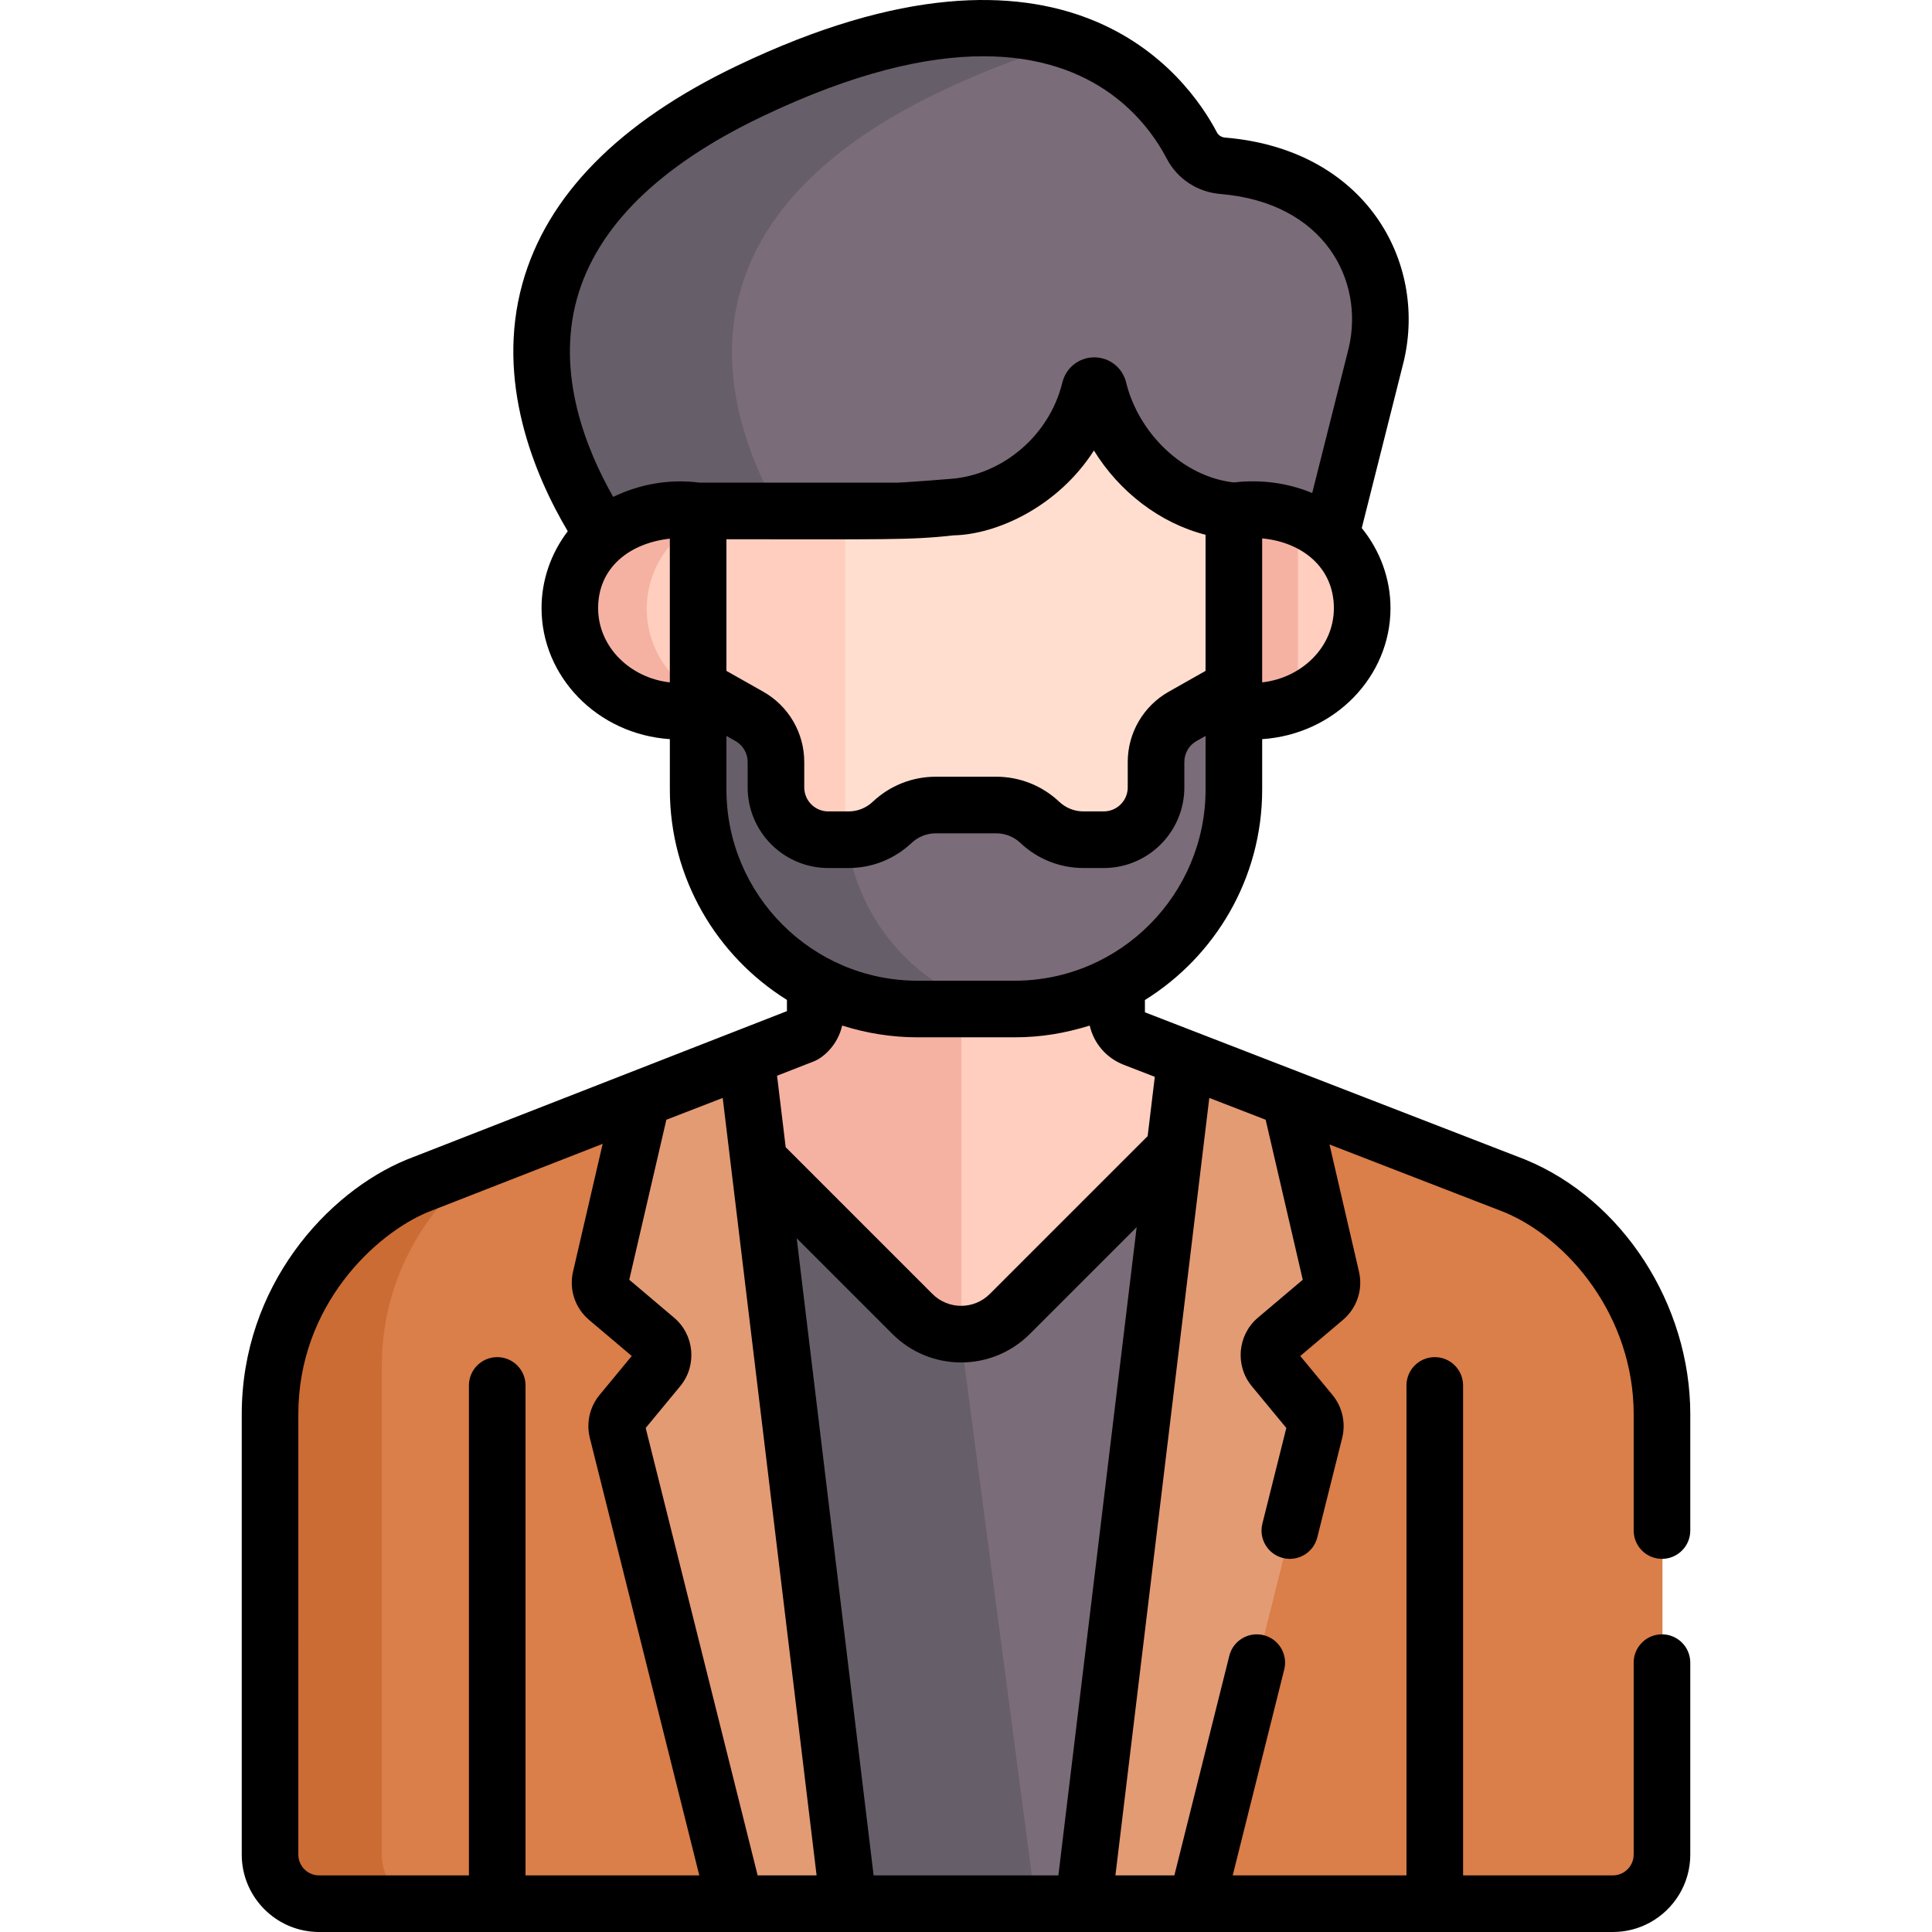 <svg id="Layer_1" enable-background="new 0 0 511.973 511.973" height="512" viewBox="0 0 511.973 511.973" width="512" xmlns="http://www.w3.org/2000/svg"><g><g><path d="m347.124 51.173c-5.917-3.587-13.437-6.284-22.968-7.077-3.473-.289-6.57-2.267-8.188-5.353-7.651-14.597-36.599-53.002-117.296-14.387-79.459 38.023-53.979 94.351-38.576 117.681l2.208 4.065h90.25l34.69-24.75 32.918 20.983 28.142 3.767 4.385-3.767 12.148-48.241c3.903-16.625-3.11-34.068-17.713-42.921z" fill="#7b6c79"/><g><path d="m249.006 24.357c12.926-6.186 24.518-10.387 34.914-13.034-18.277-6.316-45.473-5.999-85.248 13.034-79.459 38.023-53.979 94.351-38.576 117.681l2.208 4.065h50.333l-2.208-4.065c-15.403-23.33-40.882-79.658 38.577-117.681z" fill="#665e68"/></g><path d="m353.952 143.414c-6.144-5.566-15.659-9.442-26.817-7.852h-.038l-3.376 3.29v47l3.376 2.401c18.094 2.819 34.003-10.301 34.003-26.934 0-6.854-2.705-13.112-7.148-17.905z" fill="#ffcebe"/><path d="m343.971 137.35c-4.901-1.859-10.612-2.675-16.835-1.788h-.038l-3.376 3.29v47l3.376 2.401c6.04.941 11.832.099 16.874-2.05v-48.853z" fill="#f5b2a2"/><path d="m185.132 135.562h-.039c-10.959-1.528-20.243 2.518-26.825 7.864-.003.002-.006.004-.008.006-4.433 4.791-7.131 11.041-7.131 17.886 0 16.633 15.909 29.754 34.002 26.935l3.423-1.568v-48.645l-3.422-2.45z" fill="#ffcebe"/><path d="m171.379 161.319c0-6.845 2.698-13.095 7.131-17.886.003-.002.006-.004.008-.006 2.75-2.234 5.977-4.233 9.596-5.701l-2.982-2.135v-.028h-.039c-10.959-1.528-20.243 2.518-26.825 7.864-.003.002-.006.004-.008.006-4.433 4.791-7.131 11.041-7.131 17.886 0 16.633 15.909 29.754 34.002 26.935l3.423-1.568v-.463c-10.088-4.28-17.175-13.807-17.175-24.904z" fill="#f5b2a2"/><path d="m312.426 302.096-1.039.599-43.661 43.661c-7.127 7.127-18.683 7.127-25.811 0l-40.719-40.719-1.923-1.724-2.315 1.799 23.095 194.473 4.93 4.451h62.26l5.143-4.784 24.333-194.241z" fill="#7b6c79"/><path d="m254.268 351.676c-4.485-.135-8.929-1.896-12.352-5.319l-40.719-40.719-1.923-1.724-2.315 1.799 23.095 194.473 4.93 4.451h49.461z" fill="#665e68"/><path d="m327.096 135.562c-16.57-1.405-30.914-14.78-35.444-30.781-.14-.495-.271-.994-.393-1.497-.131-.54-.604-.925-1.161-.925s-1.029.385-1.161.925c-.124.508-.256 1.013-.398 1.515-4.576 16.135-19.109 28.451-35.832 29.731 1-.077-12.614 1.032-15.035 1.032h-16.122v89.372h88.503l1-27.833 12-8.466 4.043-6.317c.001-13.144.001-36.398 0-46.756z" fill="#ffdecf"/><g><path d="m223.984 215.499v-79.937h-38.853v46.757l2.923 6.317 11.75 7.966 4.75 28.333h20.278c-.547-3.068-.848-6.217-.848-9.436z" fill="#ffcebe"/></g><path d="m401.506 314.405c-2.737-1.06-32.911-12.745-59.581-23.074l-6.538 3.521-24.333 198 6.125 11.784h110.355c7.185 0 13.009-5.825 13.009-13.009 0-10.749 0-104.015 0-116.67.001-27.619-17.682-51.763-39.037-60.552z" fill="#da7e4a"/><path d="m202.554 496.352-24-194.5-8.251-10.521-.051-.175-59.529 23.249c-16.69 6.869-39.039 28.481-39.039 60.552v116.67c0 7.185 5.824 13.009 13.009 13.009h110.355z" fill="#da7e4a"/><path d="m101.184 491.627c0-10.546 0-117.815 0-129.708 0-26.158 14.867-45.354 29.406-55.272l-19.867 7.759c-16.69 6.869-39.039 28.481-39.039 60.552v116.67c0 7.185 5.824 13.009 13.009 13.009h29.5c-7.184-.001-13.009-5.826-13.009-13.01z" fill="#cb6c35"/><path d="m314.293 280.63c-7.465-2.891-12.616-4.886-13.652-5.287-2.766-1.069-4.605-3.731-4.613-6.713l-.006-7.775-4.468-3.336h-72.167l-3.23 3.312v7.756c0 2.974-1.43 4.726-3.076 5.843l-15.179 5.928-1.849 3.412 1.849 20.917 3.294 2.953 40.719 40.719c7.127 7.127 18.683 7.127 25.811 0l43.661-43.661 2.906-1.677 2.428-19.333z" fill="#ffcebe"/><path d="m254.77 257.519h-35.383l-3.23 3.312v7.756c0 2.974-1.43 4.726-3.076 5.843l-15.179 5.928-1.849 3.412 1.849 20.917 3.294 2.953 40.719 40.719c3.551 3.551 8.201 5.33 12.854 5.343v-96.183z" fill="#f5b2a2"/><path d="m306.473 202.069v6.756c0 7.655-6.206 13.861-13.861 13.861h-5.352c-4.305 0-8.447-1.645-11.579-4.598s-7.274-4.598-11.579-4.598h-7.989-7.989c-4.305 0-8.447 1.645-11.579 4.598s-7.274 4.598-11.579 4.598h-5.352c-7.655 0-13.861-6.206-13.861-13.861v-6.756c0-4.996-2.689-9.605-7.037-12.065l-13.586-7.684v27.067c0 32.122 26.04 58.163 58.163 58.163h12.82 12.82c32.122 0 58.163-26.04 58.163-58.163 0-8.876 0-18.703 0-27.067l-13.586 7.684c-4.349 2.459-7.037 7.069-7.037 12.065z" fill="#7b6c79"/><path d="m224.48 222.686h-4.864c-7.655 0-13.861-6.206-13.861-13.861v-6.756c0-4.996-2.689-9.605-7.037-12.065l-13.586-7.684v27.067c0 32.123 26.041 58.163 58.163 58.163h12.82 7.436c-20.508-5.746-36.179-23.347-39.071-44.864z" fill="#665e68"/><g fill="#e39b74"><path d="m163.706 379.384c-.42-1.677-.018-3.454 1.084-4.787l9.824-11.893c1.898-2.298 1.595-5.695-.681-7.621l-12.857-10.879c-1.558-1.318-2.247-3.397-1.786-5.384l10.963-47.664c10.338-4.004 20.168-7.901 27.651-10.799l27.081 224.279c-10.168 0-20.193 0-29.935 0z"/><path d="m348.522 379.384c.42-1.677.018-3.454-1.084-4.787l-9.824-11.893c-1.898-2.298-1.595-5.695.681-7.621l12.857-10.879c1.558-1.318 2.247-3.397 1.786-5.384l-11.013-47.489c-10.338-4.004-20.15-7.804-27.633-10.702l-27.049 224.006h29.935z"/></g></g><g><path d="m84.566 511.973h342.841c3.534 0 6.862-.899 9.768-2.479 6.393-3.477 10.742-10.255 10.742-18.031 0-.007-.001-.013-.001-.019v-50.853c0-4.142-3.357-7.5-7.5-7.5s-7.5 3.358-7.5 7.5v50.873c0 2.052-1.13 3.842-2.797 4.79-.802.455-1.726.719-2.711.719h-39.698v-129.839c0-4.142-3.357-7.5-7.5-7.5s-7.5 3.358-7.5 7.5v129.839h-46.049l13.654-54.561c1.006-4.019-1.437-8.091-5.455-9.097-4.012-1.002-8.09 1.437-9.096 5.455l-14.565 58.203h-15.62c1.283-10.629 24.367-201.797 24.878-206.027l14.934 5.783 9.833 42.399-11.898 10.067c-5.383 4.555-6.109 12.684-1.618 18.123l9.161 11.091-6.346 25.361c-1.006 4.019 1.437 8.091 5.455 9.097 4.021 1.005 8.091-1.438 9.096-5.455l6.599-26.369c.994-3.971.031-8.227-2.576-11.385l-8.529-10.325 11.307-9.566c3.721-3.149 5.348-8.055 4.246-12.803l-7.812-33.682 46.287 17.926c17.067 7.061 34.323 27.716 34.323 53.588v30.796c0 4.142 3.357 7.5 7.5 7.5s7.5-3.358 7.5-7.5v-30.778c0-.006.001-.013.001-.019 0-29.149-17.963-56.901-43.684-67.487-.049-.02-.098-.04-.146-.059-10.228-3.96-91.86-35.575-100.687-38.993l-.002-3.253c18.635-11.599 31.072-32.259 31.072-55.778v-13.351c19.3-1.302 34.003-16.648 34.003-34.718 0-7.701-2.693-15.149-7.614-21.221l11.124-44.172c.011-.039.02-.078.029-.117 6.195-26.386-10.176-56.092-47.361-59.186-.951-.079-1.762-.588-2.167-1.361-7.719-14.728-39.704-59.528-127.176-17.67-31.266 14.961-50.4 34.385-56.873 57.73-7.191 25.936 3.168 50.656 12.011 65.619-4.497 5.912-6.944 13.032-6.944 20.378 0 18.108 14.742 33.42 34.002 34.718v13.35c0 23.5 12.417 44.145 31.026 55.749v2.969c-8.028 3.135-87.701 34.252-100.663 39.314-.042.017-.084.034-.126.051-21.039 8.659-43.684 33.471-43.684 67.487v116.669c0 .707.036 1.405.106 2.094 1.049 10.33 9.798 18.416 20.4 18.416zm195.901-15h-48.961l-20.388-168.842 25.366 25.366c10.064 10.064 26.353 10.064 36.417 0l28.308-28.308zm39.002-319.191-9.779 5.53c-6.689 3.783-10.845 10.908-10.845 18.593v6.756c0 1.315-.401 2.539-1.088 3.554-1.144 1.692-3.081 2.807-5.273 2.807h-5.352c-2.401 0-4.687-.908-6.434-2.555-4.542-4.283-10.481-6.641-16.724-6.641h-15.978c-6.242 0-12.181 2.358-16.725 6.641-1.092 1.03-2.394 1.77-3.803 2.181-.845.246-1.729.374-2.63.374h-5.353c-3.507 0-6.36-2.854-6.36-6.361v-6.756c0-7.686-4.155-14.81-10.845-18.593l-9.779-5.53v-34.883c41.246 0 48.581.274 60.22-1.033 11.372-.234 27.596-7.532 37.168-22.485 6.687 10.913 17.526 19.27 29.578 22.332v36.069zm15 3.043v-38.152c10.651 1.004 19.003 7.74 19.003 18.482 0 10.334-8.555 18.511-19.003 19.67zm-156.966.001c-10.472-1.161-19.002-9.359-19.002-19.67 0-10.765 8.339-17.223 19.002-18.416zm-14.539-49.371c-.054.025-.109.05-.163.075-.101.048-.205.093-.305.141-7.267-12.733-15.146-32.534-9.608-52.505 5.263-18.981 21.713-35.201 48.894-48.208 24.506-11.727 43.75-16.051 58.808-16.051 29.986 0 43.365 17.153 48.608 27.155 2.802 5.344 8.113 8.837 14.208 9.345 27.611 2.298 38.17 22.917 34.016 40.752l-9.693 38.489c-6.645-2.767-13.84-3.614-20.752-2.805-13.477-1.469-25.29-13.093-28.555-26.488-.95-3.921-4.425-6.659-8.45-6.659-4.019 0-7.492 2.733-8.45 6.661-3.485 14.294-16.096 24.504-29.511 25.532-.031.016-12.624 1.01-14.465 1.01h-52.086c-8.972-1.135-16.564.789-22.496 3.556zm29.539 77.769v-14.209l2.395 1.354c1.992 1.126 3.229 3.248 3.229 5.537v6.756c0 11.778 9.582 21.361 21.36 21.361h5.353c6.242 0 12.182-2.358 16.723-6.64 1.748-1.648 4.033-2.556 6.435-2.556h15.978c.9 0 1.785.128 2.63.374 1.409.411 2.711 1.151 3.804 2.182 4.543 4.282 10.481 6.64 16.724 6.64h5.352.001c10.306 0 18.931-7.337 20.926-17.061.285-1.389.435-2.827.435-4.3v-6.756c0-2.289 1.237-4.41 3.229-5.537l2.395-1.354v14.209c0 27.69-22.493 50.663-50.663 50.663h-25.64c-28.014-.001-50.666-22.82-50.666-50.663zm23.179 72.028c2.483-.97 6.342-4.325 7.489-9.487 6.332 2.015 13.094 3.121 19.995 3.121h25.64c7.238 0 13.5-1.124 19.967-3.113 1.072 4.698 4.386 8.605 9.032 10.401l8.214 3.181-1.896 15.706-41.829 41.829c-4.201 4.202-11.001 4.202-15.203 0l-38.886-38.886-2.287-18.938zm-39.098 15.477 14.934-5.783c1.094 9.06 23.783 196.953 24.879 206.027h-15.621l-29.669-118.563 9.161-11.091c4.492-5.437 3.766-13.567-1.618-18.123l-11.898-10.067zm-5.727 80.682-.003-.01c.001.002.002.006.003.01zm-91.8-2.617c0-28.91 20.509-47.871 34.333-53.591l46.316-18.089-7.85 33.849c-1.102 4.749.525 9.654 4.247 12.805l11.306 9.565-8.527 10.324c-2.608 3.157-3.572 7.413-2.578 11.385l29.01 115.931h-46.049v-129.839c0-4.142-3.357-7.5-7.5-7.5s-7.5 3.358-7.5 7.5v129.839h-39.699c-2.468 0-4.562-1.631-5.261-3.873-.161-.517-.248-1.067-.248-1.637z"/></g></g></svg>
